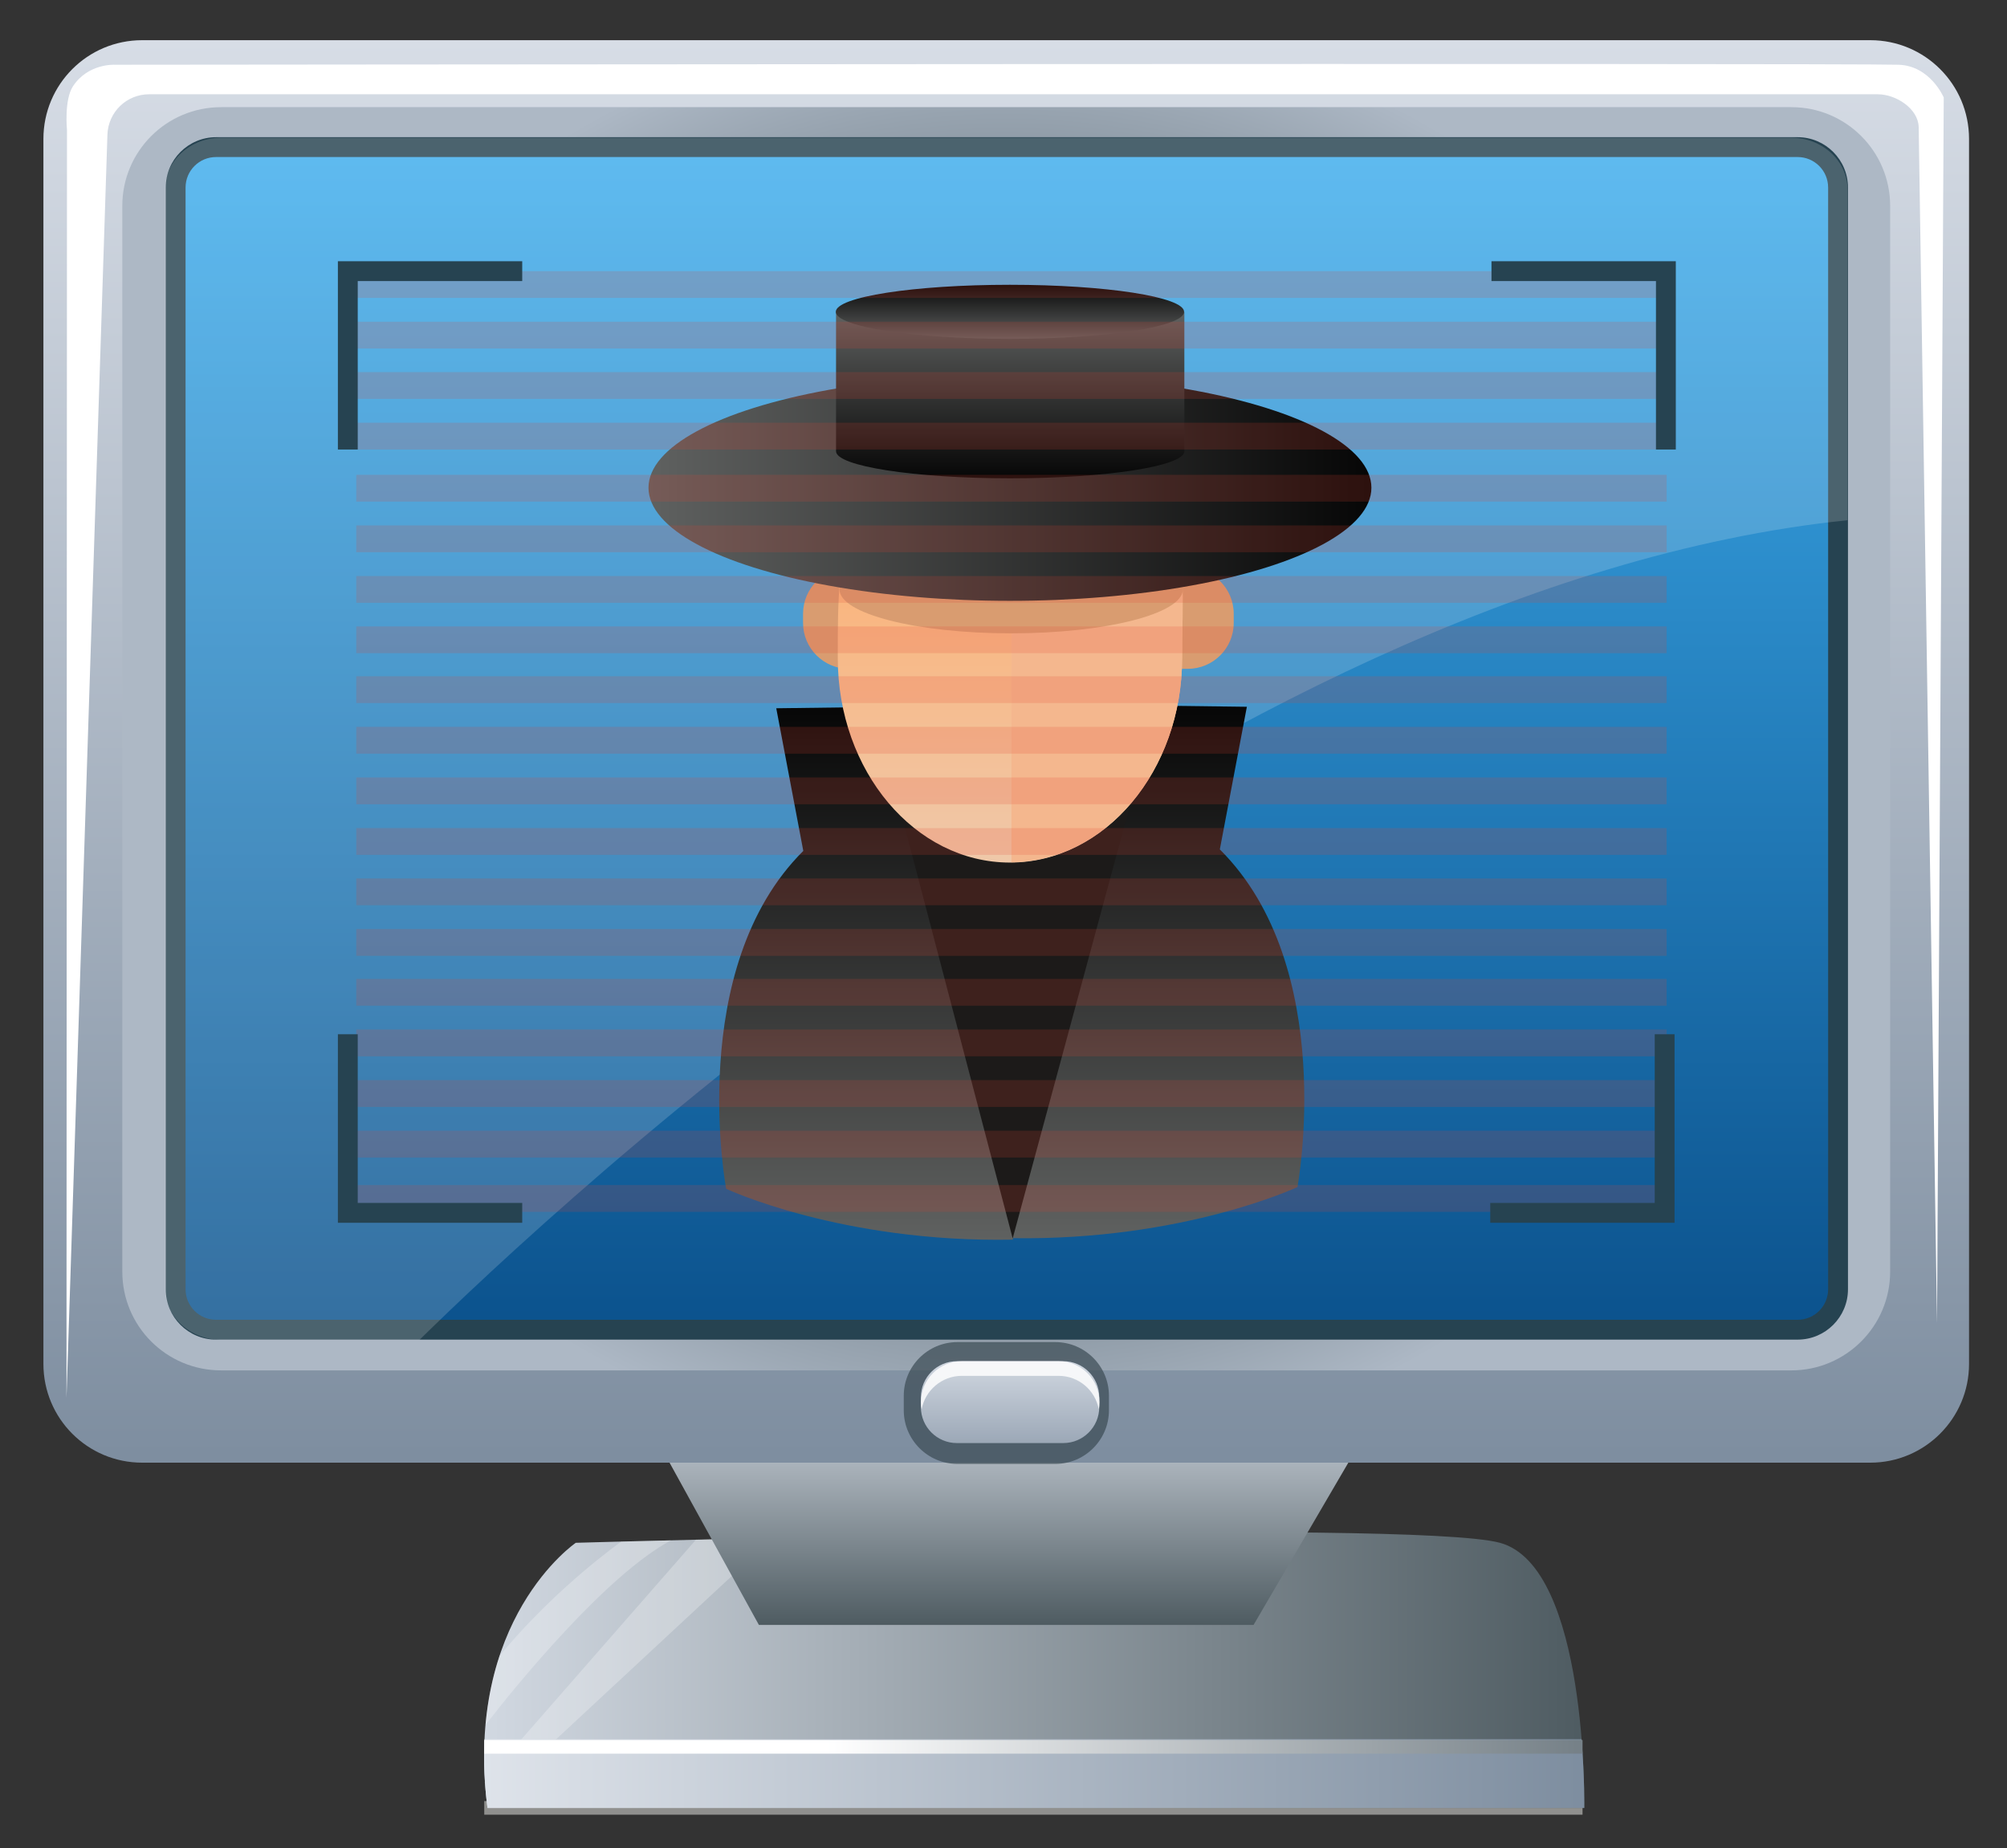 <?xml version="1.0" encoding="utf-8"?>
<!-- Generator: Adobe Illustrator 21.0.0, SVG Export Plug-In . SVG Version: 6.00 Build 0)  -->
<svg version="1.1" id="图层_1" xmlns="http://www.w3.org/2000/svg" xmlns:xlink="http://www.w3.org/1999/xlink" x="0px" y="0px"
	 viewBox="0 0 809 745" style="enable-background:new 0 0 809 745;" xml:space="preserve">
<rect x="0" y="0" width="809" height="745" fill="#333333" stroke="none"/>
<style type="text/css">
	.st0{fill:#90908E;}
	.st1{fill:url(#SVGID_1_);}
	.st2{opacity:0.26;fill:#FFFFFF;enable-background:new    ;}
	.st3{fill:url(#SVGID_2_);}
	.st4{fill:url(#SVGID_3_);}
	.st5{fill:url(#SVGID_4_);}
	.st6{fill:url(#SVGID_5_);}
	.st7{fill:#264351;}
	.st8{fill:#FFFFFF;}
	.st9{opacity:0.17;fill:#FFFFFF;enable-background:new    ;}
	.st10{opacity:0.68;fill:#384951;enable-background:new    ;}
	.st11{fill:url(#SVGID_6_);}
	.st12{opacity:0.83;fill:#FFFFFF;enable-background:new    ;}
	.st13{fill:url(#SVGID_7_);}
	.st14{fill:url(#SVGID_8_);}
	.st15{fill:#D99C70;}
	.st16{fill:url(#SVGID_9_);}
	.st17{fill:#1C1A19;}
	.st18{fill:url(#SVGID_10_);}
	.st19{fill:#F4B78E;}
	.st20{fill:url(#SVGID_11_);}
	.st21{fill:url(#SVGID_12_);}
	.st22{fill:url(#SVGID_13_);}
	.st23{opacity:0.54;}
	.st24{opacity:0.32;fill:#E3442F;enable-background:new    ;}
	.st25{fill:none;stroke:#264351;stroke-width:8;stroke-miterlimit:10;}
</style>
<g>
	<g>
		<rect x="195.2" y="726" class="st0" width="442.7" height="5.5"/>
		
			<linearGradient id="SVGID_1_" gradientUnits="userSpaceOnUse" x1="195.119" y1="569.17" x2="638.592" y2="569.17" gradientTransform="matrix(1 0 0 1 0 104)">
			<stop  offset="0" style="stop-color:#D1D8E1"/>
			<stop  offset="0.995" style="stop-color:#4F5C62"/>
		</linearGradient>
		<path class="st1" d="M232.1,621.9c0,0-45.3,30.8-35.6,106.9h442.1c0,0,1.6-97.2-34-106.9C568.9,612.2,232.1,621.9,232.1,621.9z"/>
		<path class="st2" d="M195.4,718c0,0.2,0,0.5,0,0.7l5.3,4.2l110.4-102.6l-6-0.2c-8.8,0.2-17.1,0.4-24.6,0.6L195.4,718z"/>
		
			<linearGradient id="SVGID_2_" gradientUnits="userSpaceOnUse" x1="407.131" y1="458.176" x2="407.131" y2="550.976" gradientTransform="matrix(1 0 0 1 0 104)">
			<stop  offset="0" style="stop-color:#D1D8E1"/>
			<stop  offset="0.995" style="stop-color:#4F5C62"/>
		</linearGradient>
		<polygon class="st3" points="254.8,562.2 305.9,655 505.3,655 559.5,562.2 		"/>
		
			<linearGradient id="SVGID_3_" gradientUnits="userSpaceOnUse" x1="405.581" y1="-87.824" x2="405.581" y2="485.576" gradientTransform="matrix(1 0 0 1 0 104)">
			<stop  offset="0" style="stop-color:#D7DDE6"/>
			<stop  offset="0.995" style="stop-color:#7E8EA0"/>
		</linearGradient>
		<path class="st4" d="M753.9,589.6H57.3c-22,0-39.8-17.8-39.8-39.8V56c0-22,17.8-39.8,39.8-39.8h696.6c22,0,39.8,17.8,39.8,39.8
			v493.8C793.7,571.7,775.9,589.6,753.9,589.6z"/>
		
			<radialGradient id="SVGID_4_" cx="405.581" cy="473.4" r="319.614" gradientTransform="matrix(1 0 0 0.915 0 -135.574)" gradientUnits="userSpaceOnUse">
			<stop  offset="0.28" style="stop-color:#384951"/>
			<stop  offset="1" style="stop-color:#ADB8C5"/>
		</radialGradient>
		<path class="st5" d="M722.1,552.4h-633c-22,0-39.8-17.8-39.8-39.8V83c0-22,17.8-39.8,39.8-39.8h633c22,0,39.8,17.8,39.8,39.8
			v429.6C761.9,534.6,744,552.4,722.1,552.4z"/>
		<g>
			
				<linearGradient id="SVGID_5_" gradientUnits="userSpaceOnUse" x1="405.831" y1="-44.824" x2="405.831" y2="431.876" gradientTransform="matrix(1 0 0 1 0 104)">
				<stop  offset="0" style="stop-color:#3EADED"/>
				<stop  offset="1" style="stop-color:#0B528D"/>
			</linearGradient>
			<path class="st6" d="M87.1,535.9c-9,0-16.3-7.3-16.3-16.3V75.5c0-9,7.3-16.3,16.3-16.3h637.5c9,0,16.3,7.3,16.3,16.3v444.1
				c0,9-7.3,16.3-16.3,16.3H87.1z"/>
			<path class="st7" d="M724.6,63.3c6.8,0,12.3,5.5,12.3,12.3v444.1c0,6.8-5.5,12.3-12.3,12.3H87.1c-6.8,0-12.3-5.5-12.3-12.3V75.6
				c0-6.8,5.5-12.3,12.3-12.3H724.6 M724.6,55.3H87.1c-11.2,0-20.3,9.1-20.3,20.3v444.1c0,11.2,9.1,20.3,20.3,20.3h637.5
				c11.2,0,20.3-9.1,20.3-20.3V75.6C744.9,64.4,735.8,55.3,724.6,55.3L724.6,55.3z"/>
		</g>
		<path class="st8" d="M27,52.4l-0.2,511.1L43.3,54.3C43.6,45.2,51,38,60.1,38h696.8c7.4,0,16.3,5.8,16.5,13.2l7.4,482.2l2.7-494.1
			c0,0-5.4-12.8-18.2-13.2c-20-0.7-719.1,0-719.1,0s-10.7-0.6-16.8,8.7C25.8,40.3,27,52.4,27,52.4z"/>
		<path class="st9" d="M89.3,540.1h79.8c51.1-50.3,320-304.1,575.6-330.4V76.3c0-11.5-10.2-20.8-22.8-20.8H89.3
			c-12.6,0-22.8,9.3-22.8,20.8v442.9C66.5,530.8,76.7,540.1,89.3,540.1z"/>
		<g>
			<path class="st10" d="M425.4,590.1h-39.5c-11.9,0-21.6-9.7-21.6-21.6v-5.9c0-11.9,9.7-21.6,21.6-21.6h39.5
				c11.9,0,21.6,9.7,21.6,21.6v5.9C447,580.4,437.3,590.1,425.4,590.1z"/>
			
				<linearGradient id="SVGID_6_" gradientUnits="userSpaceOnUse" x1="407.131" y1="444.734" x2="407.131" y2="477.66" gradientTransform="matrix(1 0 0 1 0 104)">
				<stop  offset="0" style="stop-color:#D1D8E1"/>
				<stop  offset="0.995" style="stop-color:#9CA8B7"/>
			</linearGradient>
			<path class="st11" d="M428.6,581.7h-42.9c-8,0-14.5-6.5-14.5-14.5v-4c0-8,6.5-14.5,14.5-14.5h42.9c8,0,14.5,6.5,14.5,14.5v4
				C443.1,575.2,436.6,581.7,428.6,581.7z"/>
			<path class="st12" d="M387.7,554.6h39c8.1,0,14.8,5.8,16.2,13.5c0.2-1,0.3-1.9,0.3-2.9c0-9.1-7.4-16.5-16.5-16.5h-39
				c-9.1,0-16.5,7.4-16.5,16.5c0,1,0.1,2,0.3,2.9C372.9,560.5,379.6,554.6,387.7,554.6z"/>
		</g>
		<path class="st2" d="M270.5,620.9c-7.7,0.2-14.5,0.4-20.1,0.5c-11.2,8.2-31,24.3-49,46c-2.7,8.1-4.7,17.4-5.7,27.9
			C208.1,679.3,244.3,634.9,270.5,620.9z"/>
		
			<linearGradient id="SVGID_7_" gradientUnits="userSpaceOnUse" x1="195.116" y1="610.926" x2="638.592" y2="610.926" gradientTransform="matrix(1 0 0 1 0 104)">
			<stop  offset="0" style="stop-color:#DEE3EA"/>
			<stop  offset="0.995" style="stop-color:#7E8EA0"/>
		</linearGradient>
		<path class="st13" d="M196.5,728.8h442.1c0,0,0.2-11.9-1.1-27.7H195.3C194.9,709.5,195.2,718.8,196.5,728.8z"/>
		
			<linearGradient id="SVGID_8_" gradientUnits="userSpaceOnUse" x1="195.181" y1="600.126" x2="637.881" y2="600.126" gradientTransform="matrix(1 0 0 1 0 104)">
			<stop  offset="0.312" style="stop-color:#FFFFFF"/>
			<stop  offset="0.995" style="stop-color:#768188"/>
		</linearGradient>
		<rect x="195.2" y="701.4" class="st14" width="442.7" height="5.5"/>
	</g>
	<path class="st15" d="M478.8,269.6H342.2c-10.2,0-18.5-8.3-18.5-18.5v-3.7c0-10.2,8.3-18.5,18.5-18.5h136.6
		c10.2,0,18.5,8.3,18.5,18.5v3.7C497.3,261.3,489,269.6,478.8,269.6z"/>
	
		<linearGradient id="SVGID_9_" gradientUnits="userSpaceOnUse" x1="407.809" y1="395.732" x2="407.809" y2="179.676" gradientTransform="matrix(1 0 0 1 0 104)">
		<stop  offset="0" style="stop-color:#5F6160"/>
		<stop  offset="0.995" style="stop-color:#070707"/>
	</linearGradient>
	<path class="st16" d="M491.7,342.4l10.9-57.5l-95.3-1.2v0.6l-94.4,1.2l10.9,57.5c-47.7,47.4-31.1,136.2-31.1,136.2
		s46.4,21.8,115.6,20.5v-0.6c68.7,1,114.7-20.6,114.7-20.6S539.5,389.9,491.7,342.4z"/>
	<polygon class="st17" points="362.3,324.2 408.2,499.2 455.6,324.2 	"/>
	
		<linearGradient id="SVGID_10_" gradientUnits="userSpaceOnUse" x1="407.202" y1="243.676" x2="407.202" y2="78.876" gradientTransform="matrix(1 0 0 1 0 104)">
		<stop  offset="0" style="stop-color:#EFC8A9"/>
		<stop  offset="0.995" style="stop-color:#FFAC6A"/>
	</linearGradient>
	<path class="st18" d="M476.5,265.3c0,45.5-31.1,82.4-69.4,82.4c-38.3,0-69.4-36.9-69.4-82.4s-0.8-82.4,69.4-82.4
		C484.6,182.9,476.5,219.8,476.5,265.3z"/>
	<path class="st19" d="M407.7,182.9v164.7c38-0.4,68.8-37.1,68.8-82.4C476.5,219.9,484.5,183.1,407.7,182.9z"/>
	<ellipse class="st15" cx="407.6" cy="237.6" rx="69.2" ry="17.7"/>
	
		<linearGradient id="SVGID_11_" gradientUnits="userSpaceOnUse" x1="261.381" y1="92.576" x2="552.781" y2="92.576" gradientTransform="matrix(1 0 0 1 0 104)">
		<stop  offset="0" style="stop-color:#5F6160"/>
		<stop  offset="0.995" style="stop-color:#070707"/>
	</linearGradient>
	<ellipse class="st20" cx="407.1" cy="196.6" rx="145.7" ry="45.6"/>
	
		<linearGradient id="SVGID_12_" gradientUnits="userSpaceOnUse" x1="407.181" y1="21.676" x2="407.181" y2="88.776" gradientTransform="matrix(1 0 0 1 0 104)">
		<stop  offset="0" style="stop-color:#5F6160"/>
		<stop  offset="0.995" style="stop-color:#070707"/>
	</linearGradient>
	<path class="st21" d="M337,125.7v56.2c0,6,31.4,10.9,70.2,10.9s70.2-4.9,70.2-10.9v-56.2H337z"/>
	
		<linearGradient id="SVGID_13_" gradientUnits="userSpaceOnUse" x1="407.081" y1="32.576" x2="407.081" y2="10.872" gradientTransform="matrix(1 0 0 1 0 104)">
		<stop  offset="0" style="stop-color:#5F6160"/>
		<stop  offset="0.995" style="stop-color:#070707"/>
	</linearGradient>
	<ellipse class="st22" cx="407.1" cy="125.7" rx="70.2" ry="10.9"/>
	<g class="st23">
		<g>
			<rect x="143.6" y="109.3" class="st24" width="528.2" height="10.8"/>
			<rect x="143.6" y="129.7" class="st24" width="528.2" height="10.8"/>
			<rect x="143.6" y="150" class="st24" width="528.2" height="10.8"/>
			<rect x="143.6" y="170.4" class="st24" width="528.2" height="10.8"/>
			<rect x="143.6" y="191.4" class="st24" width="528.2" height="10.8"/>
			<rect x="143.6" y="211.8" class="st24" width="528.2" height="10.8"/>
			<rect x="143.6" y="232.2" class="st24" width="528.2" height="10.8"/>
			<rect x="143.6" y="252.5" class="st24" width="528.2" height="10.8"/>
			<rect x="143.6" y="272.6" class="st24" width="528.2" height="10.8"/>
			<rect x="143.6" y="293" class="st24" width="528.2" height="10.8"/>
			<rect x="143.6" y="313.4" class="st24" width="528.2" height="10.8"/>
			<rect x="143.6" y="333.8" class="st24" width="528.2" height="10.8"/>
			<rect x="143.6" y="354.1" class="st24" width="528.2" height="10.8"/>
			<rect x="143.6" y="374.5" class="st24" width="528.2" height="10.8"/>
			<rect x="143.6" y="394.6" class="st24" width="528.2" height="10.8"/>
			<rect x="143.6" y="415" class="st24" width="528.2" height="10.8"/>
			<rect x="143.6" y="435.4" class="st24" width="528.2" height="10.8"/>
			<rect x="143.6" y="455.8" class="st24" width="528.2" height="10.8"/>
			<rect x="143.6" y="477.7" class="st24" width="528.2" height="10.8"/>
		</g>
	</g>
	<polyline class="st25" points="671.5,181.2 671.5,109.3 601.2,109.3 	"/>
	<g>
		<polyline class="st25" points="140.2,181.2 140.2,109.3 210.5,109.3 		"/>
		<polyline class="st25" points="140.2,416.9 140.2,488.9 210.5,488.9 		"/>
		<polyline class="st25" points="671,416.9 671,488.9 600.7,488.9 		"/>
	</g>
</g>
</svg>
